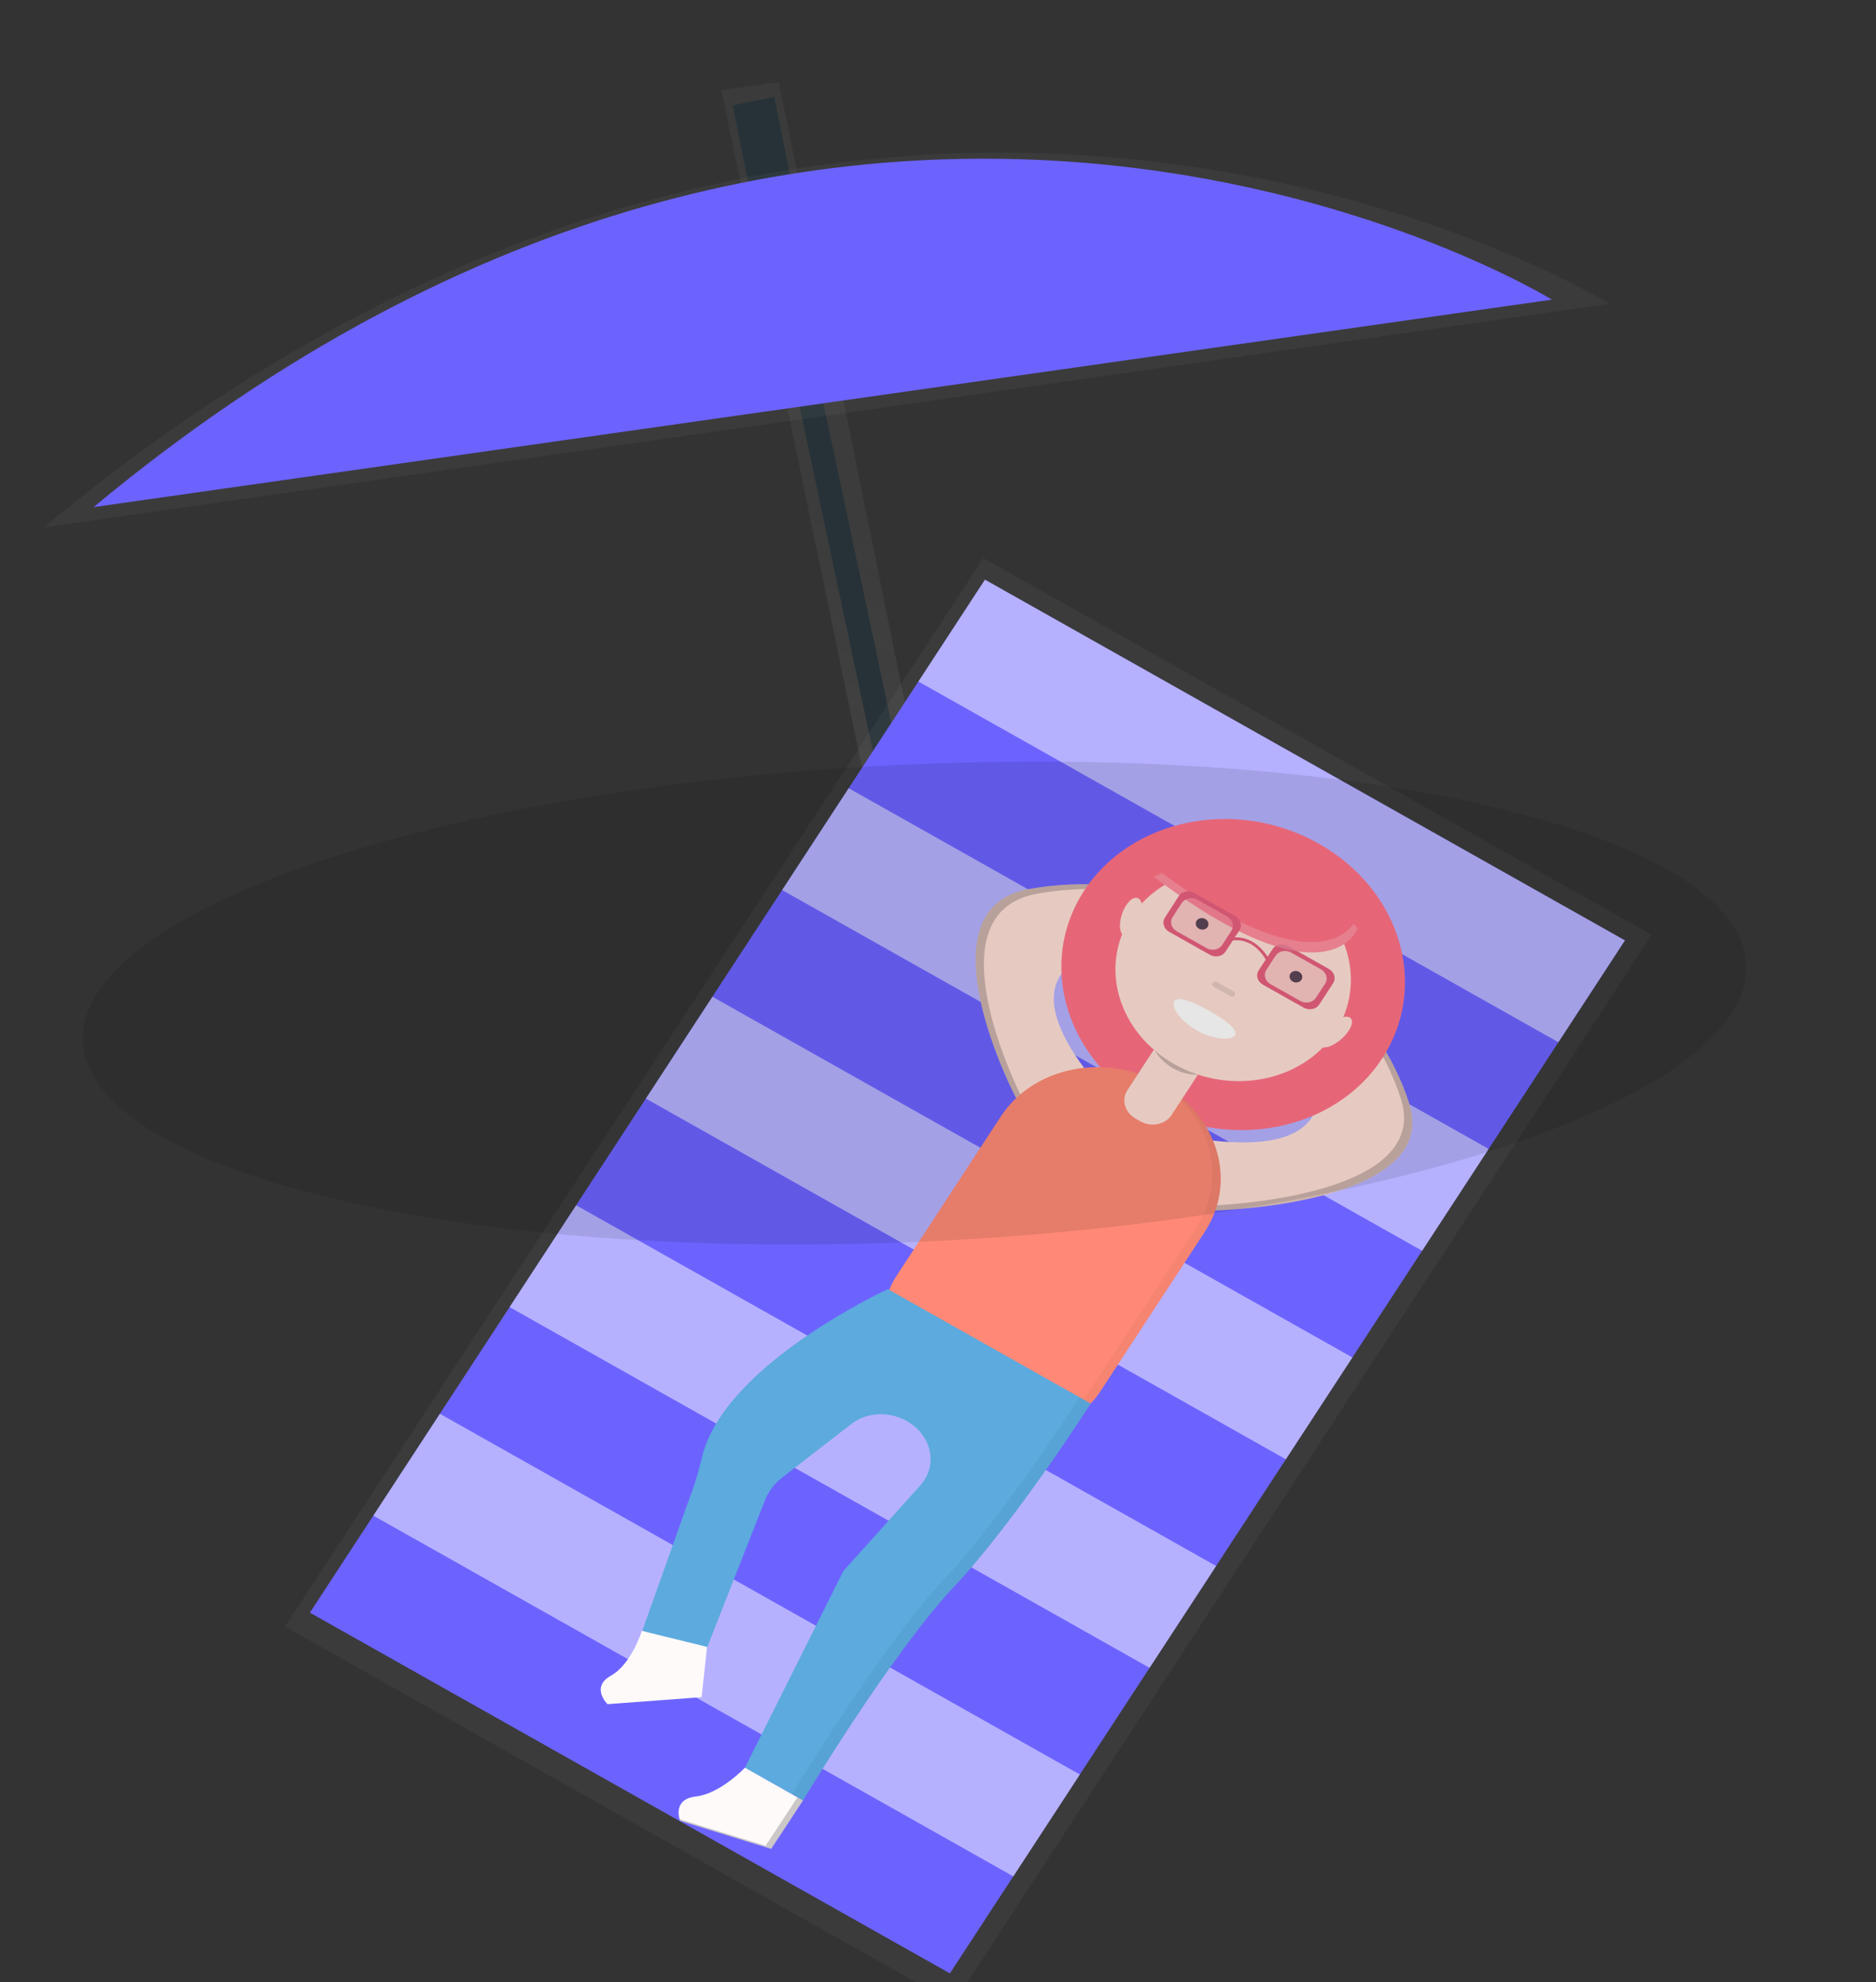 <svg width="354" height="374" viewBox="0 0 354 374" fill="none" xmlns="http://www.w3.org/2000/svg">
<rect x="0" y="0" width="354" height="374" fill="#333333" stroke="none"/>
<g clip-path="url(#clip0)">
<path d="M173.494 197.074L183.58 195.803L146.959 15.498L136.115 17.004L173.494 197.074Z" fill="url(#paint0_linear)"/>
<path d="M148.116 42.018L180.798 195.7L176.361 196.493L143.68 42.81L148.116 42.018Z" fill="#263238"/>
<path d="M146.988 42.981L142.189 19.082" stroke="#263238" stroke-width="8" stroke-miterlimit="10"/>
<path d="M8.277 99.505C163.094 -29.339 303.735 57.324 303.735 57.324L8.277 99.505Z" fill="url(#paint1_linear)"/>
<path d="M17.661 95.684C161.812 -24.203 292.849 56.538 292.849 56.538L17.661 95.684Z" fill="#6C63FF"/>
<path d="M311.683 176.383L298.693 196.26L285.084 217.085L272.095 236.961L258.486 257.786L245.496 277.662L231.882 298.486L218.892 318.363L205.284 339.188L192.294 359.064L179.922 377.996L53.787 306.909L66.159 287.977L79.149 268.1L92.758 247.275L105.747 227.399L119.361 206.575L132.351 186.699L145.959 165.878L158.95 145.997L172.557 125.177L185.547 105.3L311.683 176.383Z" fill="url(#paint2_linear)"/>
<path d="M185.86 109.372L306.625 177.434L179.243 372.339L58.477 304.277L185.86 109.372Z" fill="#6C63FF"/>
<path opacity="0.5" d="M185.86 109.376L306.626 177.438L294.068 196.652L173.303 128.59L185.86 109.376Z" fill="white"/>
<path opacity="0.5" d="M160.146 148.721L280.911 216.783L268.354 235.997L147.588 167.935L160.146 148.721Z" fill="white"/>
<path opacity="0.5" d="M134.434 188.066L255.199 256.128L242.642 275.342L121.876 207.28L134.434 188.066Z" fill="white"/>
<path opacity="0.5" d="M108.719 227.412L229.485 295.474L216.927 314.688L96.162 246.625L108.719 227.412Z" fill="white"/>
<path opacity="0.5" d="M83.005 266.757L203.77 334.819L191.213 354.033L70.447 285.971L83.005 266.757Z" fill="white"/>
<path d="M191.734 207.181C191.734 207.181 173.071 171.583 194.089 167.759C215.106 163.935 233.917 173.302 233.917 173.302L230.627 178.333C230.627 178.333 180.899 171.594 205.844 203.177L191.734 207.181Z" fill="#FFE0D6"/>
<path d="M229.355 228.381C229.355 228.381 271.979 227.333 265.925 208.243C259.871 189.153 242.22 177.99 242.22 177.99L238.93 183.021C238.93 183.021 268.324 220.872 226.632 214.923L229.355 228.381Z" fill="#FFE0D6"/>
<path opacity="0.2" d="M264.359 207.364C259.362 191.636 246.504 181.281 242.153 178.133L242.241 177.995C242.241 177.995 259.86 189.175 265.92 208.242C271.979 227.309 229.349 228.38 229.349 228.38L229.161 227.443C236.4 227.054 269.743 224.368 264.359 207.364Z" fill="black"/>
<path opacity="0.2" d="M195.648 168.641C212.98 165.498 228.81 171.309 233.824 173.439L233.911 173.3C233.911 173.3 215.092 163.947 194.083 167.758C173.074 171.569 191.729 207.18 191.729 207.18L192.711 206.911C189.74 200.727 176.903 172.039 195.648 168.641Z" fill="black"/>
<path d="M216.55 208.588C201.024 199.838 195.668 181.683 204.586 168.037C213.505 154.391 233.32 150.422 248.846 159.172C264.371 167.922 269.727 186.078 260.809 199.723C251.891 213.369 232.075 217.338 216.55 208.588Z" fill="#FF7185"/>
<path d="M183.359 259.377C193.955 265.346 201.64 271.768 207.677 262.468L227.423 232.292C230.339 227.799 231.115 222.354 229.579 217.149C228.044 211.943 224.323 207.4 219.228 204.51C214.116 201.647 208.058 200.678 202.376 201.816C196.695 202.953 191.852 206.105 188.905 210.582L169.159 240.758C163.097 250.051 172.772 253.39 183.359 259.377Z" fill="#FF8976"/>
<g opacity="0.2">
<path opacity="0.2" d="M181.799 258.494L182.578 258.938C179.959 257.487 177.422 256.18 175.196 254.894C177.251 256.031 179.503 257.203 181.799 258.494Z" fill="black"/>
<path opacity="0.2" d="M206.143 261.572L225.889 231.396C228.732 227.016 229.545 221.729 228.156 216.635C226.768 211.541 223.287 207.032 218.436 204.049C218.704 204.185 218.966 204.325 219.231 204.471C224.327 207.36 228.05 211.904 229.586 217.109C231.123 222.315 230.348 227.76 227.431 232.254L207.685 262.43C202.919 269.721 197.186 267.365 189.831 263.135C196.453 266.818 201.719 268.341 206.143 261.572Z" fill="black"/>
</g>
<path d="M167.541 243.242C167.541 243.242 136.687 257.402 132.482 274.885C131.823 277.752 130.954 280.567 129.881 283.312L121.228 307.619L132.457 313.322L144.332 283.101C144.998 281.409 146.131 279.917 147.628 278.761L160.652 268.672C162.053 267.587 163.819 266.949 165.697 266.849C167.575 266.749 169.469 267.193 171.108 268.115C172.219 268.742 173.18 269.571 173.925 270.546C174.671 271.521 175.184 272.62 175.43 273.768C175.675 274.916 175.648 276.087 175.349 277.2C175.051 278.314 174.488 279.345 173.699 280.223L159.141 296.43L140.562 333.543L151.516 339.714C151.516 339.714 168.416 311.674 179.99 299.417C191.564 287.161 205.801 264.819 205.801 264.819L167.541 243.242Z" fill="#5CAADE"/>
<path d="M223.289 197.359L224.161 197.851C226.22 199.011 226.93 201.42 225.747 203.23L221.062 210.399C219.879 212.209 217.25 212.735 215.191 211.575L214.319 211.084C212.26 209.923 211.549 207.515 212.732 205.705L217.418 198.535C218.601 196.725 221.23 196.199 223.289 197.359Z" fill="#FFE0D6"/>
<path opacity="0.2" d="M226.061 202.762C226.061 202.762 221.078 203.226 217.833 198.155L226.061 202.762Z" fill="black"/>
<path d="M221.634 200.808C210.997 194.813 207.328 182.375 213.438 173.026C219.548 163.677 233.124 160.957 243.761 166.952C254.398 172.947 258.068 185.386 251.957 194.735C245.847 204.084 232.271 206.803 221.634 200.808Z" fill="#FFE0D6"/>
<path d="M256.175 175.206C256.175 175.206 250.625 190.233 217.697 165.414L233.506 158.651L246.455 162.817L256.175 175.206Z" fill="#FF7185"/>
<path d="M221.587 188.893C220.926 189.901 222.66 192.616 225.817 194.405C228.974 196.194 232.375 196.356 233.037 195.343C233.699 194.329 231.371 192.525 228.206 190.749C225.04 188.973 222.243 187.903 221.587 188.893Z" fill="white"/>
<path opacity="0.1" d="M229.589 185.259L232.819 187.08C233.076 187.225 233.165 187.526 233.017 187.752L232.956 187.846C232.808 188.073 232.479 188.138 232.222 187.993L228.992 186.173C228.734 186.028 228.645 185.727 228.793 185.501L228.855 185.406C229.003 185.18 229.331 185.114 229.589 185.259Z" fill="black"/>
<path d="M243.942 185.204C243.368 184.881 243.17 184.209 243.5 183.705C243.829 183.2 244.562 183.054 245.136 183.377C245.71 183.701 245.908 184.372 245.578 184.876C245.249 185.381 244.516 185.528 243.942 185.204Z" fill="#383F4D"/>
<path d="M226.24 175.228C225.666 174.904 225.468 174.233 225.798 173.729C226.127 173.224 226.86 173.077 227.434 173.401C228.008 173.724 228.206 174.396 227.876 174.9C227.547 175.405 226.814 175.551 226.24 175.228Z" fill="#383F4D"/>
<path d="M251.572 185.498L248.934 189.538C248.651 189.969 248.187 190.272 247.643 190.384C247.098 190.495 246.516 190.406 246.023 190.135L238.301 185.785C237.812 185.508 237.453 185.072 237.303 184.573C237.153 184.074 237.224 183.551 237.499 183.117L240.138 179.077C240.42 178.647 240.884 178.343 241.429 178.231C241.974 178.12 242.556 178.209 243.049 178.48L250.771 182.83C251.26 183.107 251.618 183.543 251.768 184.042C251.918 184.541 251.848 185.064 251.572 185.498ZM239.747 185.698L245.388 188.876C245.881 189.147 246.463 189.236 247.008 189.125C247.553 189.013 248.017 188.71 248.299 188.279L250.07 185.567C250.346 185.133 250.416 184.61 250.266 184.111C250.116 183.612 249.758 183.176 249.268 182.899L243.627 179.721C243.134 179.45 242.552 179.36 242.007 179.472C241.462 179.584 240.998 179.887 240.716 180.317L238.945 183.03C238.669 183.465 238.6 183.989 238.752 184.489C238.904 184.989 239.265 185.424 239.757 185.7L239.747 185.698Z" fill="#E75F7E"/>
<path opacity="0.2" d="M243.617 179.388L249.648 182.787C250.57 183.306 250.888 184.384 250.359 185.194L248.091 188.664C247.561 189.474 246.385 189.71 245.464 189.19L239.432 185.791C238.51 185.271 238.193 184.194 238.722 183.384L240.99 179.914C241.519 179.104 242.695 178.868 243.617 179.388Z" fill="#E75F7E"/>
<path d="M239.047 181.44L239.637 181.289C239.615 181.239 237.114 175.969 231.985 176.995L232.139 177.527C236.718 176.602 238.973 181.254 239.047 181.44Z" fill="#E75F7E"/>
<path d="M212.231 176.608C211.279 176.308 211.047 174.458 211.713 172.477C212.38 170.495 213.692 169.132 214.645 169.433C215.598 169.733 215.83 171.583 215.163 173.564C214.496 175.546 213.184 176.909 212.231 176.608Z" fill="#FFE0D6"/>
<path d="M249.09 197.385C248.363 196.739 249.059 195.029 250.644 193.565C252.23 192.101 254.104 191.438 254.83 192.084C255.557 192.731 254.861 194.441 253.276 195.905C251.69 197.369 249.816 198.031 249.09 197.385Z" fill="#FFE0D6"/>
<path opacity="0.2" d="M255.447 174.278L256.175 175.206C256.175 175.206 250.625 190.233 217.697 165.414L219.279 164.738C245.257 183.767 253.404 177.136 255.447 174.278Z" fill="white"/>
<path d="M233.883 175.528L231.245 179.568C230.962 179.998 230.498 180.302 229.954 180.413C229.409 180.525 228.827 180.436 228.334 180.165L220.612 175.814C220.123 175.537 219.764 175.102 219.614 174.603C219.464 174.104 219.535 173.58 219.81 173.147L222.432 169.082C222.715 168.652 223.179 168.349 223.723 168.237C224.268 168.125 224.85 168.215 225.343 168.486L233.065 172.836C233.312 172.972 233.529 173.15 233.704 173.359C233.879 173.569 234.008 173.805 234.085 174.055C234.161 174.305 234.182 174.564 234.147 174.817C234.113 175.07 234.023 175.311 233.883 175.528ZM222.058 175.727L227.699 178.906C228.192 179.177 228.774 179.266 229.319 179.154C229.864 179.043 230.328 178.739 230.61 178.309L232.381 175.597C232.657 175.163 232.727 174.64 232.577 174.141C232.427 173.641 232.069 173.206 231.579 172.929L225.938 169.751C225.445 169.479 224.863 169.39 224.318 169.502C223.773 169.613 223.309 169.917 223.027 170.347L221.256 173.059C220.98 173.494 220.91 174.018 221.062 174.517C221.213 175.017 221.572 175.452 222.063 175.728L222.058 175.727Z" fill="#E75F7E"/>
<path opacity="0.2" d="M225.915 169.411L231.947 172.811C232.868 173.33 233.186 174.408 232.657 175.218L230.389 178.688C229.86 179.498 228.683 179.733 227.762 179.214L221.73 175.815C220.809 175.295 220.491 174.217 221.02 173.407L223.288 169.937C223.817 169.127 224.994 168.892 225.915 169.411Z" fill="#E75F7E"/>
<g opacity="0.2">
<path opacity="0.2" d="M177.895 298.262C189.469 286.005 203.706 263.663 203.706 263.663L205.786 264.835C205.786 264.835 191.55 287.173 179.975 299.434C168.4 311.695 151.516 339.714 151.516 339.714L149.436 338.542C149.436 338.542 166.33 310.501 177.895 298.262Z" fill="black"/>
</g>
<path d="M151.516 339.714L145.519 348.844L128.33 343.537C128.33 343.537 126.7 339.491 131.32 338.963C135.94 338.435 140.57 333.53 140.57 333.53L151.516 339.714Z" fill="#FFFAFA"/>
<path d="M133.411 310.734L132.395 320.223L114.636 321.541C114.636 321.541 111.376 318.353 115.275 316.173C119.174 313.994 121.117 307.712 121.117 307.712L133.411 310.734Z" fill="#FFFAFA"/>
<path opacity="0.2" d="M150.47 339.13L151.51 339.718L145.519 348.845L128.33 343.537C128.33 343.537 128.284 343.427 128.233 343.242L144.48 348.256L150.47 339.13Z" fill="black"/>
<path opacity="0.1" d="M15.65 196.673C14.186 171.844 83.258 148.398 169.925 144.305C256.593 140.212 328.037 157.022 329.501 181.852C330.964 206.681 261.893 230.128 175.225 234.221C88.558 238.313 17.113 221.503 15.65 196.673Z" fill="black"/>
</g>
<defs>
<linearGradient id="paint0_linear" x1="123.549" y1="176.403" x2="184.76" y2="33.222" gradientUnits="userSpaceOnUse">
<stop stop-color="#808080" stop-opacity="0.25"/>
<stop offset="0.54" stop-color="#808080" stop-opacity="0.12"/>
<stop offset="1" stop-color="#808080" stop-opacity="0.1"/>
</linearGradient>
<linearGradient id="paint1_linear" x1="-188209" y1="-54016.6" x2="-180156" y2="-72852.2" gradientUnits="userSpaceOnUse">
<stop stop-color="#808080" stop-opacity="0.25"/>
<stop offset="0.54" stop-color="#808080" stop-opacity="0.12"/>
<stop offset="1" stop-color="#808080" stop-opacity="0.1"/>
</linearGradient>
<linearGradient id="paint2_linear" x1="-216447" y1="134536" x2="-151321" y2="18978.8" gradientUnits="userSpaceOnUse">
<stop stop-color="#808080" stop-opacity="0.25"/>
<stop offset="0.54" stop-color="#808080" stop-opacity="0.12"/>
<stop offset="1" stop-color="#808080" stop-opacity="0.1"/>
</linearGradient>
<clipPath id="clip0">
<rect width="354" height="374" transform="matrix(-1 0 0 1 354 0)" fill="white"/>
</clipPath>
</defs>
</svg>
